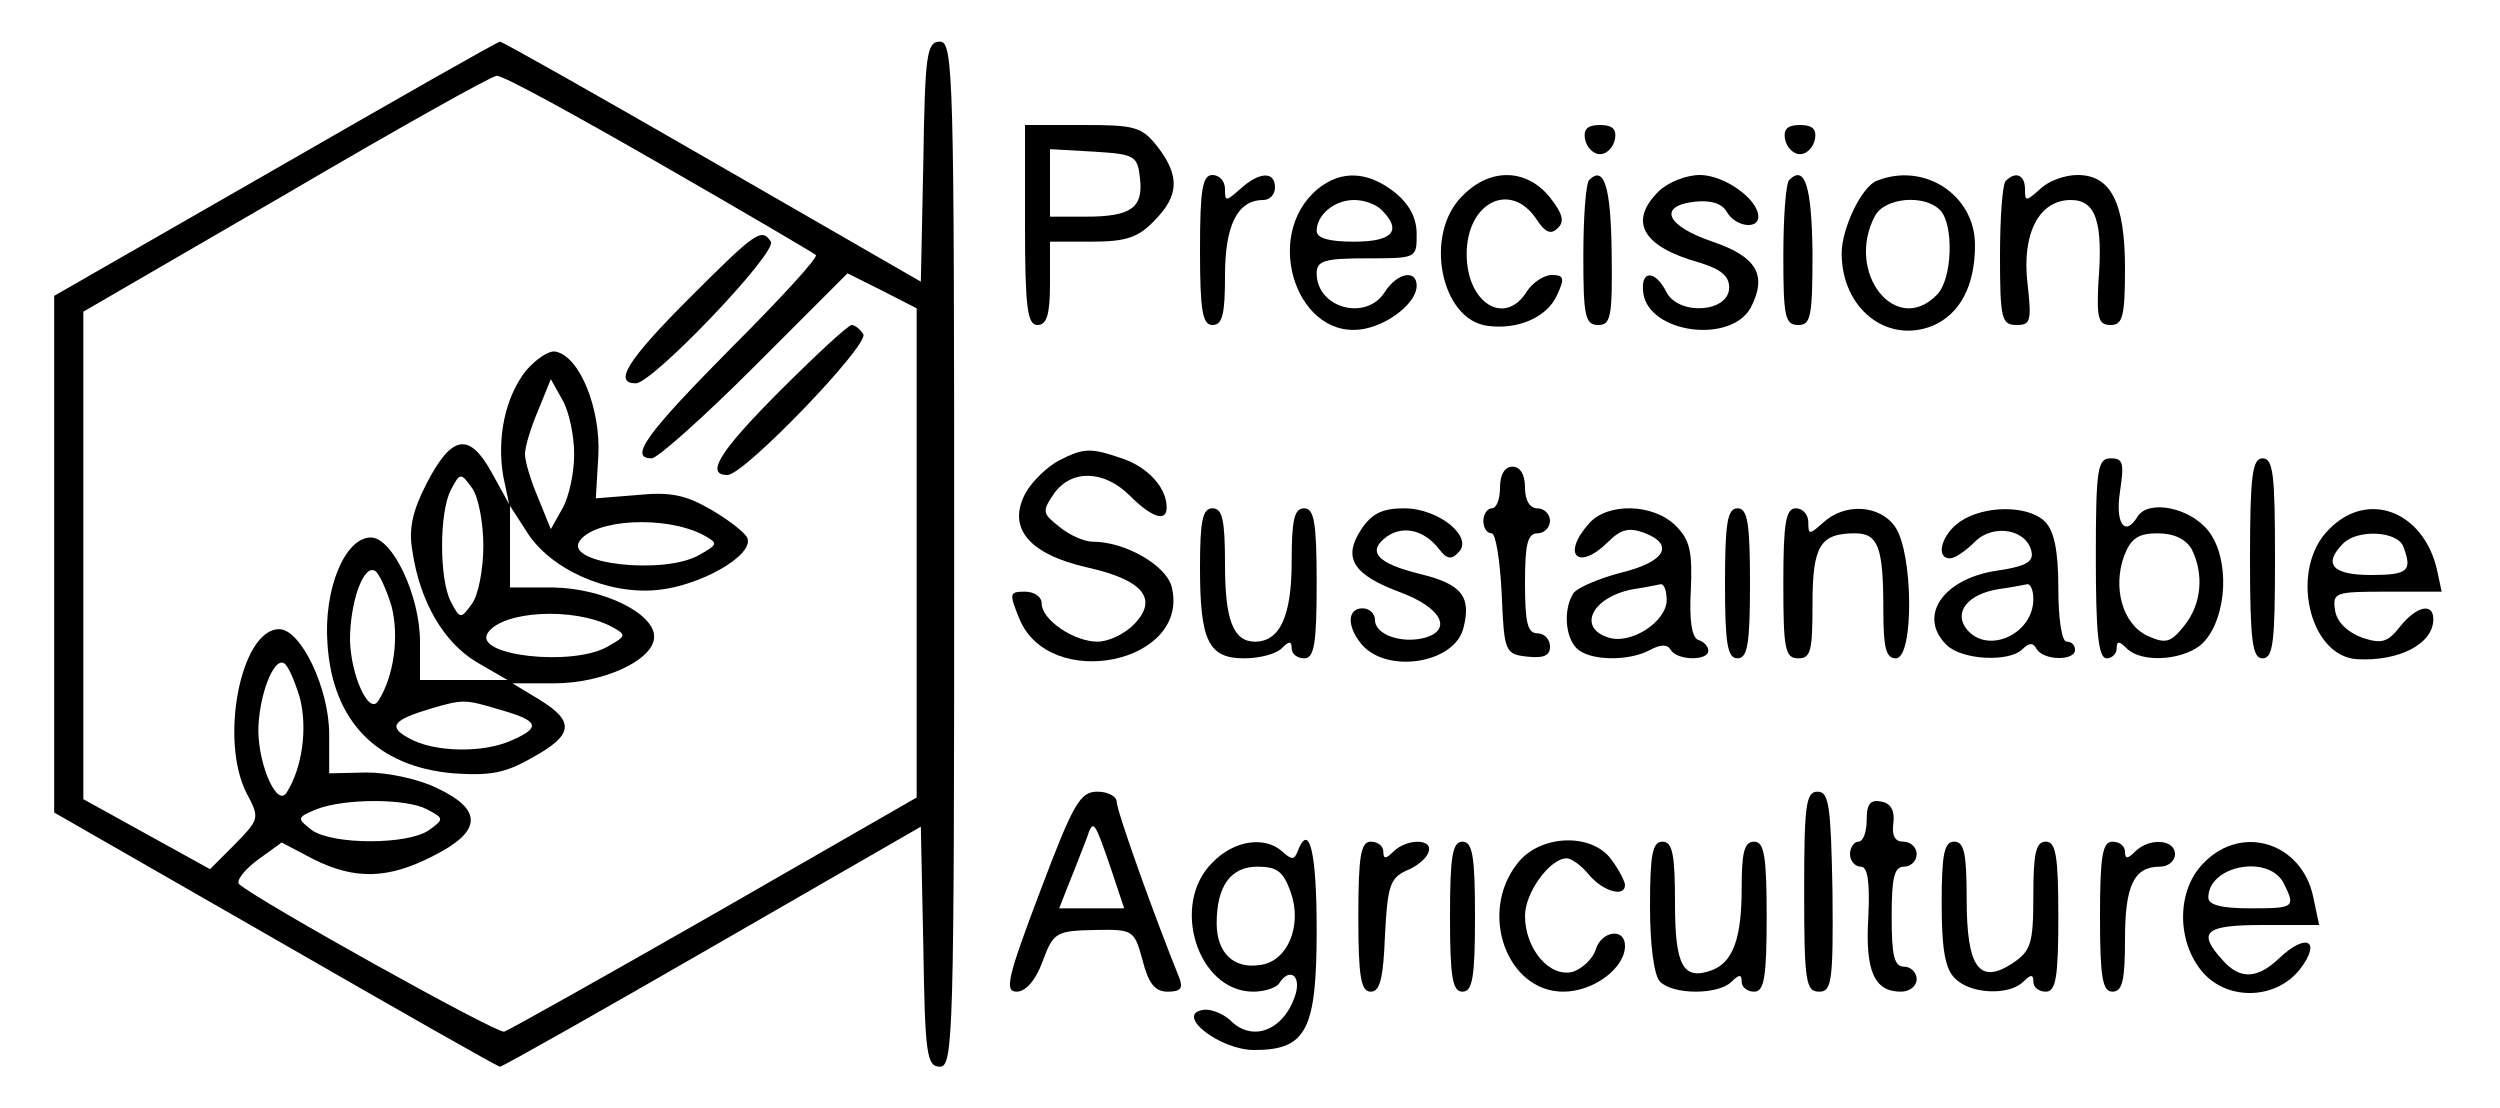 <?xml version="1.0" standalone="no"?>
<!DOCTYPE svg PUBLIC "-//W3C//DTD SVG 20010904//EN"
 "http://www.w3.org/TR/2001/REC-SVG-20010904/DTD/svg10.dtd">
<svg version="1.0" xmlns="http://www.w3.org/2000/svg"
 width="300pt" height="133pt" viewBox="0 0 300 133"
 preserveAspectRatio="xMidYMid meet">
<g transform="translate(0,133) scale(0.1,-0.1)"
fill="#000000" stroke="none">
<path d="M330 1127 l-265 -152 0 -310 0 -310 265 -152 c146 -84 267 -153 270
-153 3 0 118 65 255 144 l250 144 3 -144 c2 -129 4 -144 20 -144 16 0 17 40
17 615 0 575 -1 615 -17 615 -16 0 -18 -15 -20 -144 l-3 -144 -250 144 c-137
79 -252 144 -255 144 -3 0 -124 -69 -270 -153z m461 7 c101 -58 186 -108 188
-110 3 -3 -43 -53 -102 -112 -101 -102 -123 -132 -95 -132 7 0 63 50 124 111
l111 111 42 -21 41 -21 0 -294 0 -293 -242 -139 c-133 -76 -247 -140 -253
-142 -10 -2 -297 158 -318 177 -4 4 6 17 22 29 l29 21 38 -20 c50 -25 90 -24
144 4 58 29 60 55 5 81 -22 11 -59 19 -85 19 l-45 -1 0 47 c0 55 -34 126 -60
126 -46 0 -72 -133 -39 -197 16 -30 15 -31 -14 -61 l-30 -30 -76 42 -76 42 0
293 0 292 243 141 c133 78 247 142 253 142 7 1 94 -47 195 -105z m-431 -642
c9 -36 3 -83 -16 -113 -11 -18 -33 30 -34 73 0 41 18 90 31 82 5 -3 13 -22 19
-42z m152 -133 c21 -11 21 -12 3 -25 -25 -18 -116 -18 -141 0 -18 14 -18 15 6
25 34 13 107 13 132 0z"/>
<path d="M827 972 c-75 -75 -91 -102 -64 -102 20 0 170 157 162 170 -11 17
-18 12 -98 -68z"/>
<path d="M937 862 c-74 -74 -91 -102 -64 -102 20 0 170 156 163 169 -4 6 -10
11 -14 11 -4 0 -42 -35 -85 -78z"/>
<path d="M631 885 c-25 -32 -35 -81 -27 -127 l7 -33 -21 38 c-27 49 -48 45
-78 -13 -17 -33 -22 -55 -17 -82 9 -60 37 -108 76 -132 l38 -22 -53 0 -52 0 0
46 c0 55 -33 125 -59 125 -31 0 -57 -62 -52 -128 6 -92 59 -147 151 -155 44
-3 62 0 95 19 49 27 51 43 9 69 l-33 20 50 0 c59 0 120 28 120 56 0 28 -61 58
-121 59 l-52 0 0 49 0 49 20 -31 c28 -45 97 -76 157 -70 51 5 115 41 108 62
-2 6 -21 21 -43 34 -31 18 -49 22 -89 18 l-50 -4 3 51 c3 56 -22 119 -51 125
-8 2 -24 -9 -36 -23z m58 -100 c0 -22 -6 -51 -14 -65 l-14 -25 -15 37 c-9 21
-16 44 -16 53 0 9 7 32 16 53 l15 37 14 -25 c8 -14 14 -43 14 -65z m-109 -110
c0 -28 -6 -60 -14 -70 -13 -18 -14 -18 -25 3 -14 27 -14 107 0 134 11 21 12
21 25 3 8 -10 14 -42 14 -70z m264 13 c18 -10 18 -11 -5 -24 -42 -24 -160 -11
-144 16 17 27 103 32 149 8z m-374 -86 c9 -36 3 -83 -16 -113 -11 -18 -33 30
-34 73 0 45 16 91 30 83 5 -3 14 -23 20 -43z m264 -24 c18 -10 18 -11 -5 -24
-42 -24 -160 -11 -144 16 17 27 103 32 149 8z m-133 -100 c46 -13 48 -21 14
-36 -34 -16 -94 -15 -124 2 -26 14 -20 22 27 36 38 11 40 11 83 -2z"/>
<path d="M1230 1060 c0 -100 3 -120 15 -120 11 0 15 12 15 50 l0 50 50 0 c41
0 56 5 75 25 30 30 31 54 4 89 -19 24 -27 26 -90 26 l-69 0 0 -120z m138 56
c4 -35 -10 -46 -65 -46 l-43 0 0 41 0 40 53 -3 c49 -3 52 -5 55 -32z"/>
<path d="M1902 1163 c2 -10 10 -18 18 -18 8 0 16 8 18 18 2 12 -3 17 -18 17
-15 0 -20 -5 -18 -17z"/>
<path d="M2142 1163 c2 -10 10 -18 18 -18 8 0 16 8 18 18 2 12 -3 17 -18 17
-15 0 -20 -5 -18 -17z"/>
<path d="M1440 1030 c0 -73 3 -90 15 -90 12 0 15 13 15 59 0 61 15 91 46 91 8
0 14 7 14 15 0 20 -19 19 -42 -2 -17 -15 -18 -15 -18 0 0 10 -7 17 -15 17 -12
0 -15 -17 -15 -90z"/>
<path d="M1581 1103 c-68 -57 -23 -186 59 -167 30 7 60 32 60 51 0 20 -23 16
-38 -7 -22 -36 -82 -20 -82 22 0 15 9 18 60 18 60 0 60 0 60 29 0 20 -9 36
-26 50 -33 26 -65 27 -93 4z m77 -25 c25 -25 13 -38 -33 -38 -30 0 -45 4 -45
13 0 19 21 37 45 37 12 0 26 -5 33 -12z"/>
<path d="M1755 1095 c-47 -46 -26 -149 30 -156 36 -5 71 10 83 36 10 21 9 25
-6 25 -9 0 -23 -9 -30 -20 -26 -42 -72 -14 -72 45 0 62 52 88 83 43 11 -17 18
-20 26 -12 9 8 6 18 -9 37 -28 35 -72 36 -105 2z"/>
<path d="M1907 1114 c-4 -4 -7 -45 -7 -91 0 -72 2 -83 18 -83 15 0 17 10 16
87 -1 79 -9 105 -27 87z"/>
<path d="M1990 1100 c-36 -36 -19 -66 49 -85 26 -8 36 -16 36 -30 0 -30 -60
-34 -75 -6 -14 28 -32 27 -28 -1 7 -48 105 -61 129 -17 20 39 7 61 -46 79 -56
19 -66 43 -21 48 19 2 32 -2 38 -12 10 -18 38 -22 38 -6 0 21 -41 50 -70 50
-17 0 -39 -9 -50 -20z"/>
<path d="M2147 1114 c-4 -4 -7 -45 -7 -91 0 -73 2 -83 18 -83 15 0 17 10 17
87 -1 79 -9 106 -28 87z"/>
<path d="M2252 1113 c-18 -7 -42 -57 -42 -87 0 -66 54 -109 109 -87 33 14 51
48 51 97 0 60 -61 100 -118 77z m76 -35 c17 -17 15 -84 -4 -102 -49 -50 -110
27 -74 95 12 22 59 26 78 7z"/>
<path d="M2407 1113 c-4 -3 -7 -44 -7 -90 0 -76 2 -83 20 -83 17 0 18 5 13 50
-7 60 14 100 52 100 30 0 39 -26 33 -100 -2 -42 0 -50 15 -50 14 0 17 10 17
68 0 79 -17 112 -57 112 -15 0 -35 -7 -45 -17 -17 -15 -18 -15 -18 0 0 17 -11
22 -23 10z"/>
<path d="M1270 777 c-13 -7 -31 -24 -39 -38 -23 -42 3 -74 74 -90 67 -15 86
-38 55 -69 -11 -11 -30 -20 -43 -20 -28 0 -67 26 -67 46 0 8 -9 14 -20 14 -19
0 -19 -2 -7 -32 36 -89 206 -54 183 38 -7 26 -56 54 -95 54 -10 0 -28 8 -40
18 -20 16 -21 18 -6 40 21 29 60 28 91 -3 26 -26 44 -32 44 -14 0 23 -21 47
-51 58 -40 14 -48 14 -79 -2z"/>
<path d="M2515 660 c0 -89 3 -120 13 -120 6 0 12 5 12 12 0 9 3 9 12 0 19 -19
73 -14 93 8 28 31 31 100 5 133 -22 28 -72 38 -85 17 -15 -25 -27 -8 -21 30 5
34 4 40 -11 40 -16 0 -18 -12 -18 -120z m115 11 c15 -30 12 -66 -9 -92 -16
-20 -22 -22 -44 -12 -30 14 -42 58 -28 96 8 21 17 27 40 27 20 0 34 -7 41 -19z"/>
<path d="M2700 660 c0 -100 3 -120 15 -120 13 0 15 20 15 120 0 100 -2 120
-15 120 -12 0 -15 -20 -15 -120z"/>
<path d="M1800 745 c0 -14 -4 -25 -10 -25 -5 0 -10 -7 -10 -15 0 -8 4 -15 10
-15 5 0 10 -33 12 -72 3 -71 4 -73 31 -76 19 -2 27 1 27 12 0 9 -7 16 -15 16
-12 0 -15 13 -15 60 0 47 3 60 15 60 8 0 15 7 15 15 0 8 -7 15 -15 15 -9 0
-15 9 -15 25 0 16 -6 25 -15 25 -9 0 -15 -9 -15 -25z"/>
<path d="M1440 649 c0 -88 10 -109 53 -109 18 0 38 5 45 12 9 9 12 9 12 0 0
-7 7 -12 15 -12 12 0 15 17 15 90 0 73 -3 90 -15 90 -12 0 -15 -14 -15 -64 0
-65 -14 -96 -44 -96 -26 0 -36 26 -36 92 0 54 -3 68 -15 68 -12 0 -15 -15 -15
-71z"/>
<path d="M1633 694 c-22 -34 -9 -54 48 -75 48 -18 62 -44 30 -54 -28 -8 -61 3
-61 21 0 8 -7 14 -15 14 -18 0 -19 -21 -2 -42 29 -37 112 -25 123 18 10 38 -2
53 -51 65 -53 13 -65 27 -41 45 20 14 45 8 63 -15 9 -12 15 -13 23 -4 19 18
-23 53 -65 53 -26 0 -39 -6 -52 -26z"/>
<path d="M1907 702 c-34 -38 -13 -58 23 -22 15 15 25 17 42 11 38 -14 27 -35
-26 -48 -27 -7 -53 -18 -58 -25 -12 -19 -10 -52 4 -66 15 -15 62 -16 88 -2 13
7 21 7 25 0 8 -13 45 -13 45 -1 0 5 -5 11 -12 13 -8 3 -11 24 -9 60 2 46 -1
60 -18 77 -27 27 -82 28 -104 3z m93 -92 c0 -26 -43 -54 -70 -45 -38 12 -19
49 30 58 14 2 28 5 33 6 4 0 7 -8 7 -19z"/>
<path d="M2070 630 c0 -73 3 -90 15 -90 12 0 15 17 15 90 0 73 -3 90 -15 90
-12 0 -15 -17 -15 -90z"/>
<path d="M2140 630 c0 -79 2 -90 18 -90 15 0 17 9 17 65 0 70 9 85 51 85 28 0
34 -17 34 -91 0 -46 3 -59 15 -59 22 0 21 127 -1 158 -18 26 -60 29 -86 5 -17
-15 -18 -15 -18 0 0 10 -7 17 -15 17 -12 0 -15 -17 -15 -90z"/>
<path d="M2352 704 c-22 -15 -30 -44 -12 -44 6 0 19 9 30 20 22 22 63 15 68
-13 2 -12 -9 -17 -43 -22 -64 -10 -94 -55 -59 -89 18 -18 75 -21 91 -5 8 8 13
8 17 0 9 -14 46 -14 46 -1 0 6 -4 10 -10 10 -6 0 -10 28 -10 64 0 45 -5 69
-16 80 -20 20 -73 20 -102 0z m88 -93 c0 -42 -55 -67 -80 -36 -16 20 1 42 38
48 15 2 30 5 35 6 4 0 7 -8 7 -18z"/>
<path d="M2795 695 c-48 -47 -25 -152 33 -156 50 -3 92 18 92 48 0 20 -20 16
-40 -9 -15 -19 -22 -21 -46 -13 -18 7 -30 19 -32 33 -3 21 0 22 62 22 l66 0
-6 28 c-17 69 -83 94 -129 47z m89 -21 c11 -29 6 -34 -39 -34 -46 0 -58 13
-33 38 17 17 65 15 72 -4z"/>
<path d="M1248 260 c-39 -103 -43 -120 -28 -120 11 0 23 14 31 36 13 35 16 37
62 38 47 1 48 0 58 -36 7 -28 15 -38 30 -38 16 0 19 4 14 17 -30 74 -75 200
-75 211 0 6 -10 12 -23 12 -21 0 -29 -14 -69 -120z m85 28 l16 -48 -39 0 -39
0 13 33 c7 17 16 41 20 51 8 24 9 22 29 -36z"/>
<path d="M2165 260 c0 -108 2 -120 18 -120 15 0 17 12 16 120 -2 103 -4 120
-18 120 -14 0 -16 -17 -16 -120z"/>
<path d="M2240 346 c0 -14 -4 -26 -10 -26 -5 0 -10 -7 -10 -15 0 -8 6 -15 13
-15 8 0 11 -17 9 -60 -4 -65 7 -90 39 -90 11 0 19 7 19 15 0 8 -7 15 -15 15
-12 0 -15 13 -15 60 0 47 3 60 15 60 8 0 15 7 15 15 0 8 -7 15 -16 15 -10 0
-14 7 -12 22 2 15 -3 24 -14 26 -14 3 -18 -3 -18 -22z"/>
<path d="M1455 295 c-51 -50 -18 -155 49 -155 14 0 28 5 31 10 12 19 26 10 20
-12 -13 -44 -52 -60 -79 -32 -9 8 -24 14 -33 12 -33 -6 21 -48 62 -48 63 0 75
24 75 145 0 93 -9 130 -23 93 -4 -10 -7 -10 -18 0 -21 19 -58 14 -84 -13z m94
-36 c14 -40 -4 -83 -37 -87 -32 -5 -52 15 -52 50 0 45 17 68 49 68 24 0 31 -6
40 -31z"/>
<path d="M1630 230 c0 -72 3 -90 15 -90 11 0 15 16 17 68 3 58 6 68 25 77 13
5 25 15 27 22 7 17 -26 17 -42 1 -9 -9 -12 -9 -12 0 0 7 -7 12 -15 12 -12 0
-15 -17 -15 -90z"/>
<path d="M1740 230 c0 -73 3 -90 15 -90 12 0 15 17 15 90 0 73 -3 90 -15 90
-12 0 -15 -17 -15 -90z"/>
<path d="M1821 294 c-47 -59 -13 -154 55 -154 36 0 74 28 74 55 0 22 -28 18
-35 -4 -3 -11 -16 -23 -27 -27 -28 -8 -58 27 -58 67 0 28 30 69 50 69 6 0 18
-9 27 -20 17 -20 43 -27 43 -12 0 4 -7 18 -16 30 -23 33 -86 31 -113 -4z"/>
<path d="M1980 242 c0 -47 5 -83 12 -90 16 -16 70 -16 86 0 9 9 12 9 12 0 0
-7 7 -12 15 -12 12 0 15 17 15 90 0 73 -3 90 -15 90 -12 0 -15 -13 -15 -56 0
-59 -10 -88 -35 -98 -35 -13 -45 4 -45 80 0 59 -3 74 -15 74 -12 0 -15 -15
-15 -78z"/>
<path d="M2330 246 c0 -54 4 -79 16 -90 18 -19 65 -21 82 -4 9 9 12 9 12 0 0
-7 7 -12 15 -12 12 0 15 17 15 90 0 73 -3 90 -15 90 -12 0 -15 -14 -15 -65 0
-58 -3 -66 -25 -81 -40 -26 -55 -5 -55 77 0 55 -3 69 -15 69 -12 0 -15 -15
-15 -74z"/>
<path d="M2520 230 c0 -73 3 -90 15 -90 12 0 15 14 15 63 0 65 11 87 42 87 10
0 18 7 18 15 0 18 -31 20 -48 3 -9 -9 -12 -9 -12 0 0 7 -7 12 -15 12 -12 0
-15 -17 -15 -90z"/>
<path d="M2645 295 c-32 -31 -34 -91 -4 -129 29 -37 89 -37 119 1 26 34 8 44
-24 14 -27 -26 -48 -27 -69 -3 -31 34 -21 42 49 42 l67 0 -7 33 c-13 65 -85
89 -131 42z m95 -24 c15 -30 14 -31 -40 -31 -34 0 -50 4 -50 13 0 38 71 52 90
18z"/>
</g>
</svg>
